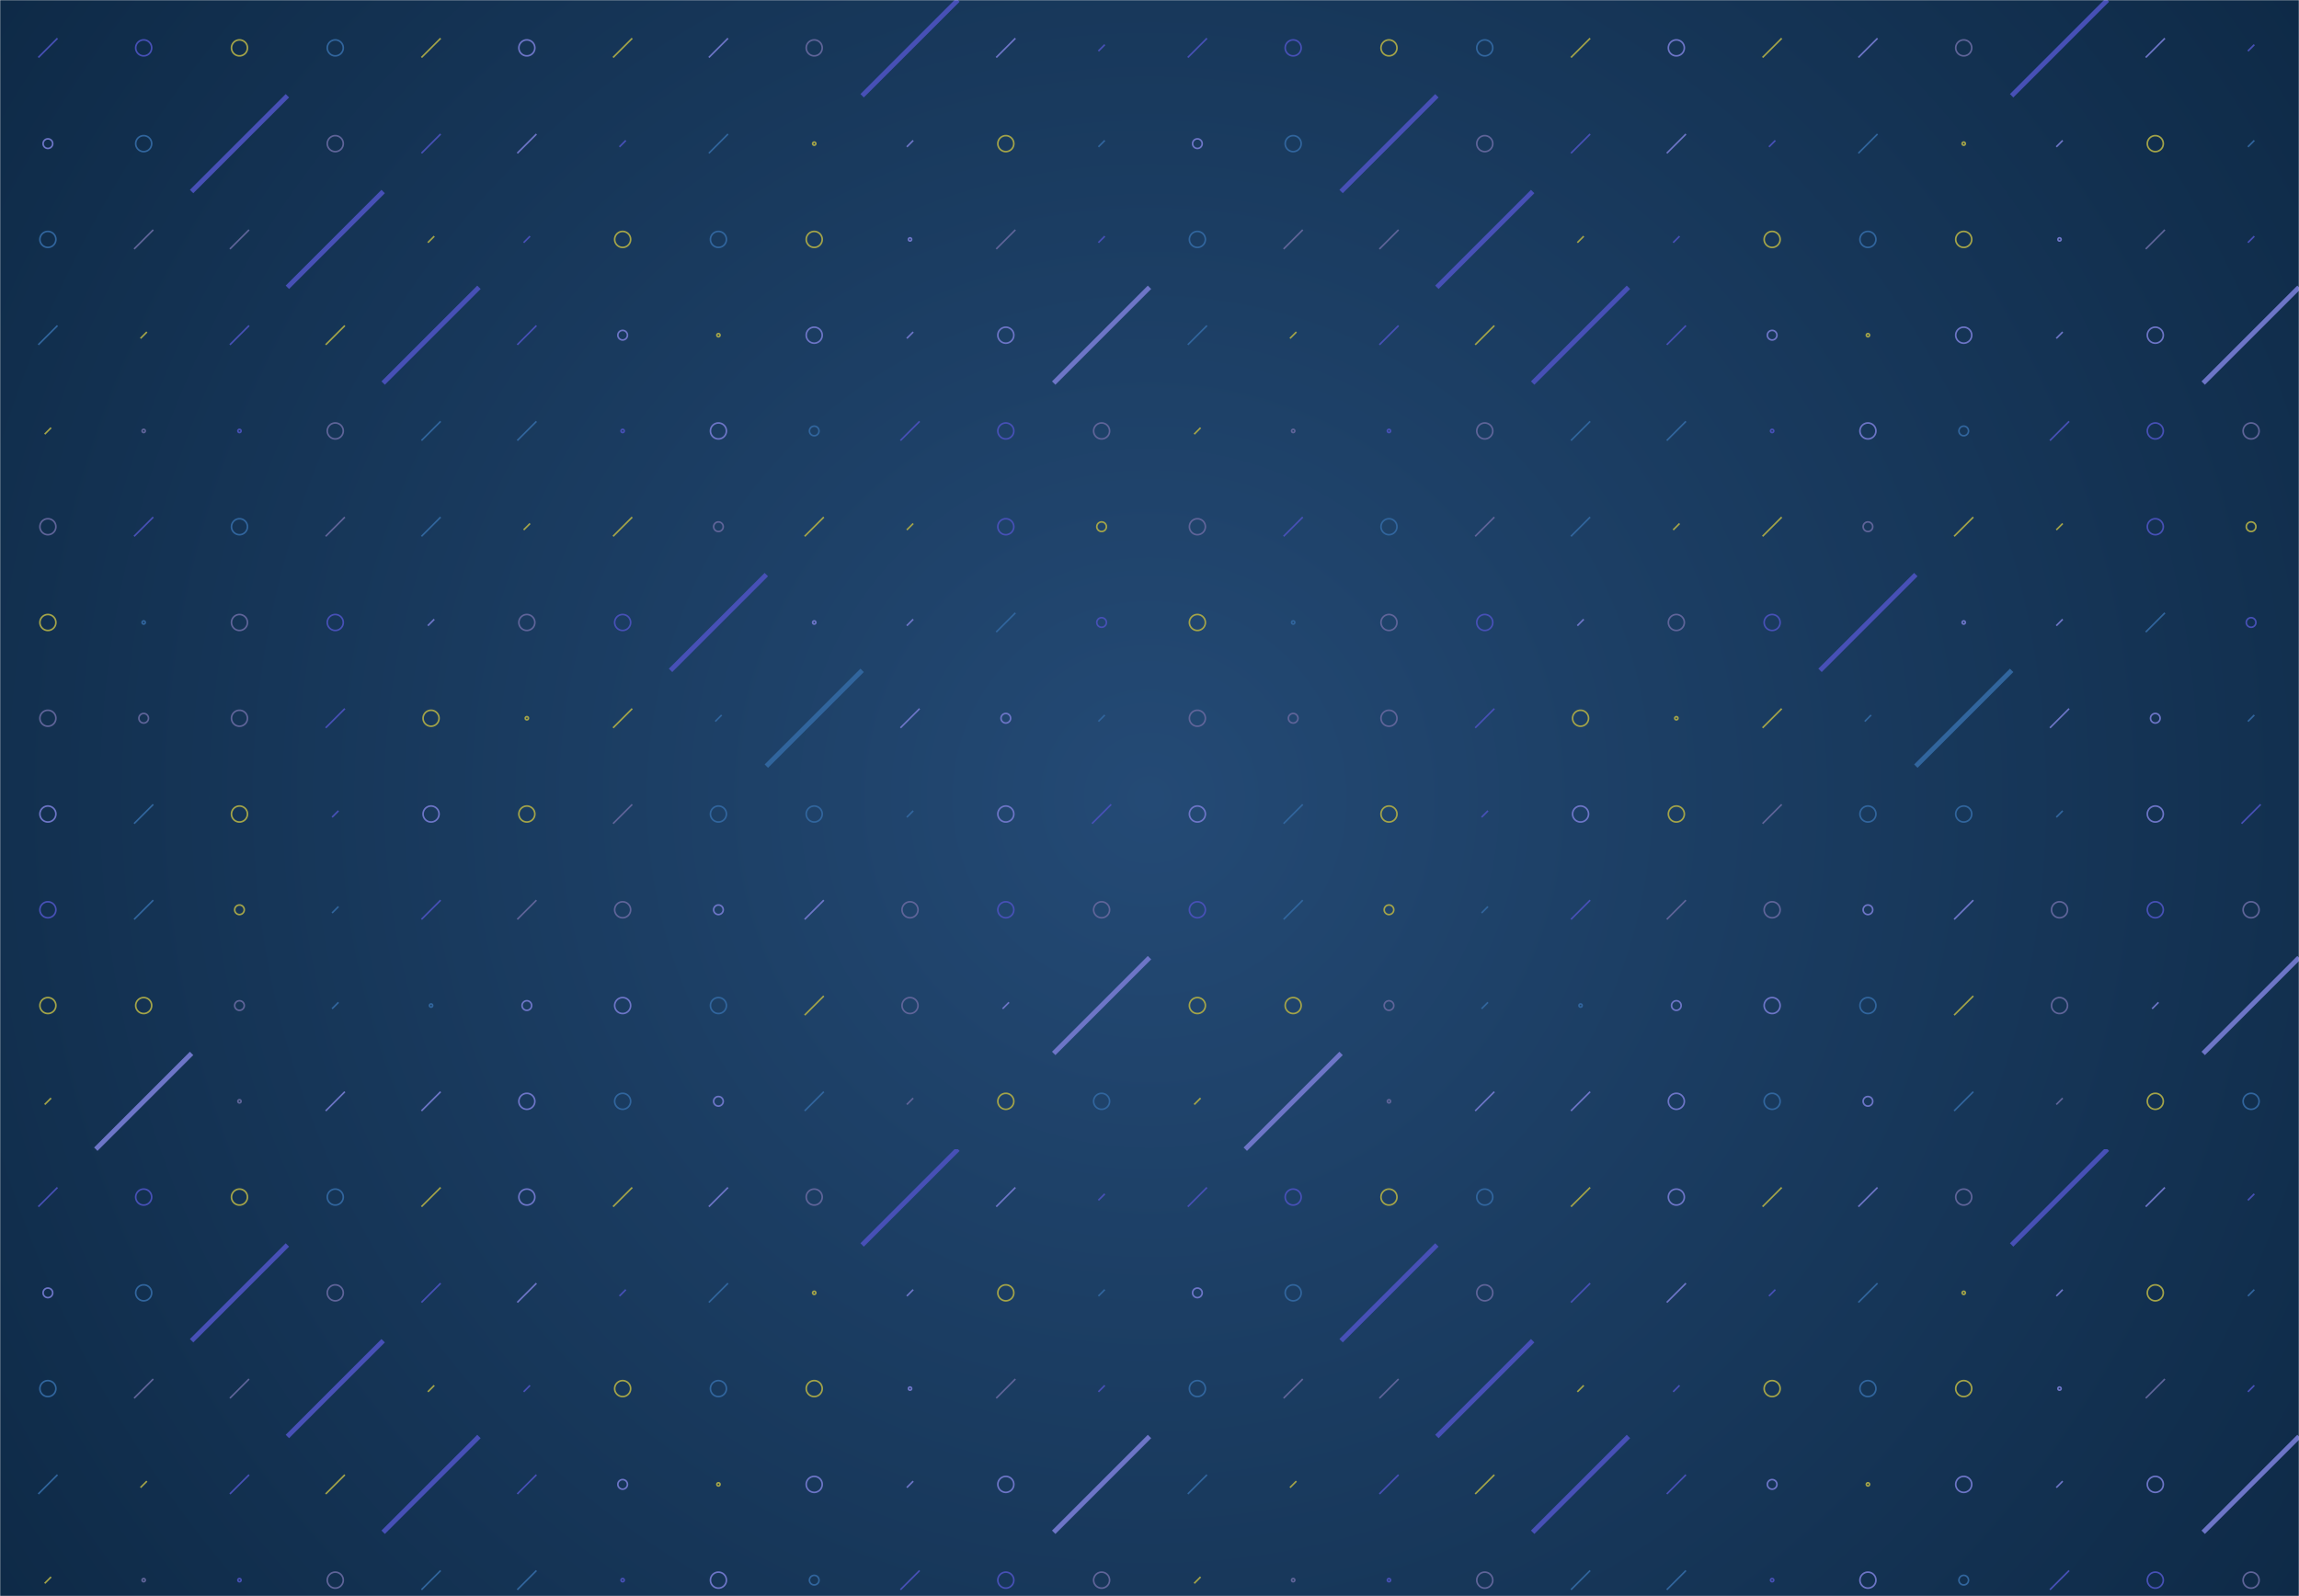 <svg xmlns="http://www.w3.org/2000/svg" version="1.1" xmlns:xlink="http://www.w3.org/1999/xlink" xmlns:svgjs="http://svgjs.dev/svgjs" width="1440" height="1000" preserveAspectRatio="none" viewBox="0 0 1440 1000"><g mask="url(&quot;#SvgjsMask12295&quot;)" fill="none"><rect width="1440" height="1000" x="0" y="0" fill="url(&quot;#SvgjsRadialGradient12296&quot;)"></rect><use xlink:href="#SvgjsSymbol12303" x="0" y="0"></use><use xlink:href="#SvgjsSymbol12303" x="0" y="720"></use><use xlink:href="#SvgjsSymbol12303" x="720" y="0"></use><use xlink:href="#SvgjsSymbol12303" x="720" y="720"></use></g><defs><mask id="SvgjsMask12295"><rect width="1440" height="1000" fill="#ffffff"></rect></mask><radialGradient cx="50%" cy="50%" r="876.58" gradientUnits="userSpaceOnUse" id="SvgjsRadialGradient12296"><stop stop-color="rgba(36, 74, 117, 1)" offset="0"></stop><stop stop-color="rgba(14, 42, 71, 1)" offset="1"></stop></radialGradient><path d="M-1 0 a1 1 0 1 0 2 0 a1 1 0 1 0 -2 0z" id="SvgjsPath12301"></path><path d="M-3 0 a3 3 0 1 0 6 0 a3 3 0 1 0 -6 0z" id="SvgjsPath12298"></path><path d="M-5 0 a5 5 0 1 0 10 0 a5 5 0 1 0 -10 0z" id="SvgjsPath12299"></path><path d="M2 -2 L-2 2z" id="SvgjsPath12300"></path><path d="M6 -6 L-6 6z" id="SvgjsPath12297"></path><path d="M30 -30 L-30 30z" id="SvgjsPath12302"></path></defs><symbol id="SvgjsSymbol12303"><use xlink:href="#SvgjsPath12297" x="30" y="30" stroke="rgba(71, 80, 182, 1)"></use><use xlink:href="#SvgjsPath12298" x="30" y="90" stroke="rgba(109, 117, 199, 1)"></use><use xlink:href="#SvgjsPath12299" x="30" y="150" stroke="rgba(49, 101, 157, 1)"></use><use xlink:href="#SvgjsPath12297" x="30" y="210" stroke="rgba(49, 101, 157, 1)"></use><use xlink:href="#SvgjsPath12300" x="30" y="270" stroke="rgba(164, 164, 72, 1)"></use><use xlink:href="#SvgjsPath12299" x="30" y="330" stroke="rgba(95, 100, 153, 1)"></use><use xlink:href="#SvgjsPath12299" x="30" y="390" stroke="rgba(164, 164, 72, 1)"></use><use xlink:href="#SvgjsPath12299" x="30" y="450" stroke="rgba(95, 100, 153, 1)"></use><use xlink:href="#SvgjsPath12299" x="30" y="510" stroke="rgba(109, 117, 199, 1)"></use><use xlink:href="#SvgjsPath12299" x="30" y="570" stroke="rgba(71, 80, 182, 1)"></use><use xlink:href="#SvgjsPath12299" x="30" y="630" stroke="rgba(164, 164, 72, 1)"></use><use xlink:href="#SvgjsPath12300" x="30" y="690" stroke="rgba(164, 164, 72, 1)"></use><use xlink:href="#SvgjsPath12299" x="90" y="30" stroke="rgba(71, 80, 182, 1)"></use><use xlink:href="#SvgjsPath12299" x="90" y="90" stroke="rgba(49, 101, 157, 1)"></use><use xlink:href="#SvgjsPath12297" x="90" y="150" stroke="rgba(95, 100, 153, 1)"></use><use xlink:href="#SvgjsPath12300" x="90" y="210" stroke="rgba(164, 164, 72, 1)"></use><use xlink:href="#SvgjsPath12301" x="90" y="270" stroke="rgba(95, 100, 153, 1)"></use><use xlink:href="#SvgjsPath12297" x="90" y="330" stroke="rgba(71, 80, 182, 1)"></use><use xlink:href="#SvgjsPath12301" x="90" y="390" stroke="rgba(49, 101, 157, 1)"></use><use xlink:href="#SvgjsPath12298" x="90" y="450" stroke="rgba(95, 100, 153, 1)"></use><use xlink:href="#SvgjsPath12297" x="90" y="510" stroke="rgba(49, 101, 157, 1)"></use><use xlink:href="#SvgjsPath12297" x="90" y="570" stroke="rgba(49, 101, 157, 1)"></use><use xlink:href="#SvgjsPath12299" x="90" y="630" stroke="rgba(164, 164, 72, 1)"></use><use xlink:href="#SvgjsPath12302" x="90" y="690" stroke="rgba(109, 117, 199, 1)" stroke-width="3"></use><use xlink:href="#SvgjsPath12299" x="150" y="30" stroke="rgba(164, 164, 72, 1)"></use><use xlink:href="#SvgjsPath12302" x="150" y="90" stroke="rgba(71, 80, 182, 1)" stroke-width="3"></use><use xlink:href="#SvgjsPath12297" x="150" y="150" stroke="rgba(95, 100, 153, 1)"></use><use xlink:href="#SvgjsPath12297" x="150" y="210" stroke="rgba(71, 80, 182, 1)"></use><use xlink:href="#SvgjsPath12301" x="150" y="270" stroke="rgba(71, 80, 182, 1)"></use><use xlink:href="#SvgjsPath12299" x="150" y="330" stroke="rgba(49, 101, 157, 1)"></use><use xlink:href="#SvgjsPath12299" x="150" y="390" stroke="rgba(95, 100, 153, 1)"></use><use xlink:href="#SvgjsPath12299" x="150" y="450" stroke="rgba(95, 100, 153, 1)"></use><use xlink:href="#SvgjsPath12299" x="150" y="510" stroke="rgba(164, 164, 72, 1)"></use><use xlink:href="#SvgjsPath12298" x="150" y="570" stroke="rgba(164, 164, 72, 1)"></use><use xlink:href="#SvgjsPath12298" x="150" y="630" stroke="rgba(95, 100, 153, 1)"></use><use xlink:href="#SvgjsPath12301" x="150" y="690" stroke="rgba(95, 100, 153, 1)"></use><use xlink:href="#SvgjsPath12299" x="210" y="30" stroke="rgba(49, 101, 157, 1)"></use><use xlink:href="#SvgjsPath12299" x="210" y="90" stroke="rgba(95, 100, 153, 1)"></use><use xlink:href="#SvgjsPath12302" x="210" y="150" stroke="rgba(71, 80, 182, 1)" stroke-width="3"></use><use xlink:href="#SvgjsPath12297" x="210" y="210" stroke="rgba(164, 164, 72, 1)"></use><use xlink:href="#SvgjsPath12299" x="210" y="270" stroke="rgba(95, 100, 153, 1)"></use><use xlink:href="#SvgjsPath12297" x="210" y="330" stroke="rgba(95, 100, 153, 1)"></use><use xlink:href="#SvgjsPath12299" x="210" y="390" stroke="rgba(71, 80, 182, 1)"></use><use xlink:href="#SvgjsPath12297" x="210" y="450" stroke="rgba(71, 80, 182, 1)"></use><use xlink:href="#SvgjsPath12300" x="210" y="510" stroke="rgba(71, 80, 182, 1)"></use><use xlink:href="#SvgjsPath12300" x="210" y="570" stroke="rgba(49, 101, 157, 1)"></use><use xlink:href="#SvgjsPath12300" x="210" y="630" stroke="rgba(49, 101, 157, 1)"></use><use xlink:href="#SvgjsPath12297" x="210" y="690" stroke="rgba(109, 117, 199, 1)"></use><use xlink:href="#SvgjsPath12297" x="270" y="30" stroke="rgba(164, 164, 72, 1)"></use><use xlink:href="#SvgjsPath12297" x="270" y="90" stroke="rgba(71, 80, 182, 1)"></use><use xlink:href="#SvgjsPath12300" x="270" y="150" stroke="rgba(164, 164, 72, 1)"></use><use xlink:href="#SvgjsPath12302" x="270" y="210" stroke="rgba(71, 80, 182, 1)" stroke-width="3"></use><use xlink:href="#SvgjsPath12297" x="270" y="270" stroke="rgba(49, 101, 157, 1)"></use><use xlink:href="#SvgjsPath12297" x="270" y="330" stroke="rgba(49, 101, 157, 1)"></use><use xlink:href="#SvgjsPath12300" x="270" y="390" stroke="rgba(109, 117, 199, 1)"></use><use xlink:href="#SvgjsPath12299" x="270" y="450" stroke="rgba(164, 164, 72, 1)"></use><use xlink:href="#SvgjsPath12299" x="270" y="510" stroke="rgba(109, 117, 199, 1)"></use><use xlink:href="#SvgjsPath12297" x="270" y="570" stroke="rgba(71, 80, 182, 1)"></use><use xlink:href="#SvgjsPath12301" x="270" y="630" stroke="rgba(49, 101, 157, 1)"></use><use xlink:href="#SvgjsPath12297" x="270" y="690" stroke="rgba(109, 117, 199, 1)"></use><use xlink:href="#SvgjsPath12299" x="330" y="30" stroke="rgba(109, 117, 199, 1)"></use><use xlink:href="#SvgjsPath12297" x="330" y="90" stroke="rgba(109, 117, 199, 1)"></use><use xlink:href="#SvgjsPath12300" x="330" y="150" stroke="rgba(71, 80, 182, 1)"></use><use xlink:href="#SvgjsPath12297" x="330" y="210" stroke="rgba(71, 80, 182, 1)"></use><use xlink:href="#SvgjsPath12297" x="330" y="270" stroke="rgba(49, 101, 157, 1)"></use><use xlink:href="#SvgjsPath12300" x="330" y="330" stroke="rgba(164, 164, 72, 1)"></use><use xlink:href="#SvgjsPath12299" x="330" y="390" stroke="rgba(95, 100, 153, 1)"></use><use xlink:href="#SvgjsPath12301" x="330" y="450" stroke="rgba(164, 164, 72, 1)"></use><use xlink:href="#SvgjsPath12299" x="330" y="510" stroke="rgba(164, 164, 72, 1)"></use><use xlink:href="#SvgjsPath12297" x="330" y="570" stroke="rgba(95, 100, 153, 1)"></use><use xlink:href="#SvgjsPath12298" x="330" y="630" stroke="rgba(109, 117, 199, 1)"></use><use xlink:href="#SvgjsPath12299" x="330" y="690" stroke="rgba(109, 117, 199, 1)"></use><use xlink:href="#SvgjsPath12297" x="390" y="30" stroke="rgba(164, 164, 72, 1)"></use><use xlink:href="#SvgjsPath12300" x="390" y="90" stroke="rgba(71, 80, 182, 1)"></use><use xlink:href="#SvgjsPath12299" x="390" y="150" stroke="rgba(164, 164, 72, 1)"></use><use xlink:href="#SvgjsPath12298" x="390" y="210" stroke="rgba(109, 117, 199, 1)"></use><use xlink:href="#SvgjsPath12301" x="390" y="270" stroke="rgba(71, 80, 182, 1)"></use><use xlink:href="#SvgjsPath12297" x="390" y="330" stroke="rgba(164, 164, 72, 1)"></use><use xlink:href="#SvgjsPath12299" x="390" y="390" stroke="rgba(71, 80, 182, 1)"></use><use xlink:href="#SvgjsPath12297" x="390" y="450" stroke="rgba(164, 164, 72, 1)"></use><use xlink:href="#SvgjsPath12297" x="390" y="510" stroke="rgba(95, 100, 153, 1)"></use><use xlink:href="#SvgjsPath12299" x="390" y="570" stroke="rgba(95, 100, 153, 1)"></use><use xlink:href="#SvgjsPath12299" x="390" y="630" stroke="rgba(109, 117, 199, 1)"></use><use xlink:href="#SvgjsPath12299" x="390" y="690" stroke="rgba(49, 101, 157, 1)"></use><use xlink:href="#SvgjsPath12297" x="450" y="30" stroke="rgba(109, 117, 199, 1)"></use><use xlink:href="#SvgjsPath12297" x="450" y="90" stroke="rgba(49, 101, 157, 1)"></use><use xlink:href="#SvgjsPath12299" x="450" y="150" stroke="rgba(49, 101, 157, 1)"></use><use xlink:href="#SvgjsPath12301" x="450" y="210" stroke="rgba(164, 164, 72, 1)"></use><use xlink:href="#SvgjsPath12299" x="450" y="270" stroke="rgba(109, 117, 199, 1)"></use><use xlink:href="#SvgjsPath12298" x="450" y="330" stroke="rgba(95, 100, 153, 1)"></use><use xlink:href="#SvgjsPath12302" x="450" y="390" stroke="rgba(71, 80, 182, 1)" stroke-width="3"></use><use xlink:href="#SvgjsPath12300" x="450" y="450" stroke="rgba(49, 101, 157, 1)"></use><use xlink:href="#SvgjsPath12299" x="450" y="510" stroke="rgba(49, 101, 157, 1)"></use><use xlink:href="#SvgjsPath12298" x="450" y="570" stroke="rgba(109, 117, 199, 1)"></use><use xlink:href="#SvgjsPath12299" x="450" y="630" stroke="rgba(49, 101, 157, 1)"></use><use xlink:href="#SvgjsPath12298" x="450" y="690" stroke="rgba(109, 117, 199, 1)"></use><use xlink:href="#SvgjsPath12299" x="510" y="30" stroke="rgba(95, 100, 153, 1)"></use><use xlink:href="#SvgjsPath12301" x="510" y="90" stroke="rgba(164, 164, 72, 1)"></use><use xlink:href="#SvgjsPath12299" x="510" y="150" stroke="rgba(164, 164, 72, 1)"></use><use xlink:href="#SvgjsPath12299" x="510" y="210" stroke="rgba(109, 117, 199, 1)"></use><use xlink:href="#SvgjsPath12298" x="510" y="270" stroke="rgba(49, 101, 157, 1)"></use><use xlink:href="#SvgjsPath12297" x="510" y="330" stroke="rgba(164, 164, 72, 1)"></use><use xlink:href="#SvgjsPath12301" x="510" y="390" stroke="rgba(109, 117, 199, 1)"></use><use xlink:href="#SvgjsPath12302" x="510" y="450" stroke="rgba(49, 101, 157, 1)" stroke-width="3"></use><use xlink:href="#SvgjsPath12299" x="510" y="510" stroke="rgba(49, 101, 157, 1)"></use><use xlink:href="#SvgjsPath12297" x="510" y="570" stroke="rgba(109, 117, 199, 1)"></use><use xlink:href="#SvgjsPath12297" x="510" y="630" stroke="rgba(164, 164, 72, 1)"></use><use xlink:href="#SvgjsPath12297" x="510" y="690" stroke="rgba(49, 101, 157, 1)"></use><use xlink:href="#SvgjsPath12302" x="570" y="30" stroke="rgba(71, 80, 182, 1)" stroke-width="3"></use><use xlink:href="#SvgjsPath12300" x="570" y="90" stroke="rgba(109, 117, 199, 1)"></use><use xlink:href="#SvgjsPath12301" x="570" y="150" stroke="rgba(109, 117, 199, 1)"></use><use xlink:href="#SvgjsPath12300" x="570" y="210" stroke="rgba(109, 117, 199, 1)"></use><use xlink:href="#SvgjsPath12297" x="570" y="270" stroke="rgba(71, 80, 182, 1)"></use><use xlink:href="#SvgjsPath12300" x="570" y="330" stroke="rgba(164, 164, 72, 1)"></use><use xlink:href="#SvgjsPath12300" x="570" y="390" stroke="rgba(109, 117, 199, 1)"></use><use xlink:href="#SvgjsPath12297" x="570" y="450" stroke="rgba(109, 117, 199, 1)"></use><use xlink:href="#SvgjsPath12300" x="570" y="510" stroke="rgba(49, 101, 157, 1)"></use><use xlink:href="#SvgjsPath12299" x="570" y="570" stroke="rgba(95, 100, 153, 1)"></use><use xlink:href="#SvgjsPath12299" x="570" y="630" stroke="rgba(95, 100, 153, 1)"></use><use xlink:href="#SvgjsPath12300" x="570" y="690" stroke="rgba(95, 100, 153, 1)"></use><use xlink:href="#SvgjsPath12297" x="630" y="30" stroke="rgba(109, 117, 199, 1)"></use><use xlink:href="#SvgjsPath12299" x="630" y="90" stroke="rgba(164, 164, 72, 1)"></use><use xlink:href="#SvgjsPath12297" x="630" y="150" stroke="rgba(95, 100, 153, 1)"></use><use xlink:href="#SvgjsPath12299" x="630" y="210" stroke="rgba(109, 117, 199, 1)"></use><use xlink:href="#SvgjsPath12299" x="630" y="270" stroke="rgba(71, 80, 182, 1)"></use><use xlink:href="#SvgjsPath12299" x="630" y="330" stroke="rgba(71, 80, 182, 1)"></use><use xlink:href="#SvgjsPath12297" x="630" y="390" stroke="rgba(49, 101, 157, 1)"></use><use xlink:href="#SvgjsPath12298" x="630" y="450" stroke="rgba(109, 117, 199, 1)"></use><use xlink:href="#SvgjsPath12299" x="630" y="510" stroke="rgba(109, 117, 199, 1)"></use><use xlink:href="#SvgjsPath12299" x="630" y="570" stroke="rgba(71, 80, 182, 1)"></use><use xlink:href="#SvgjsPath12300" x="630" y="630" stroke="rgba(109, 117, 199, 1)"></use><use xlink:href="#SvgjsPath12299" x="630" y="690" stroke="rgba(164, 164, 72, 1)"></use><use xlink:href="#SvgjsPath12300" x="690" y="30" stroke="rgba(71, 80, 182, 1)"></use><use xlink:href="#SvgjsPath12300" x="690" y="90" stroke="rgba(49, 101, 157, 1)"></use><use xlink:href="#SvgjsPath12300" x="690" y="150" stroke="rgba(71, 80, 182, 1)"></use><use xlink:href="#SvgjsPath12302" x="690" y="210" stroke="rgba(109, 117, 199, 1)" stroke-width="3"></use><use xlink:href="#SvgjsPath12299" x="690" y="270" stroke="rgba(95, 100, 153, 1)"></use><use xlink:href="#SvgjsPath12298" x="690" y="330" stroke="rgba(164, 164, 72, 1)"></use><use xlink:href="#SvgjsPath12298" x="690" y="390" stroke="rgba(71, 80, 182, 1)"></use><use xlink:href="#SvgjsPath12300" x="690" y="450" stroke="rgba(49, 101, 157, 1)"></use><use xlink:href="#SvgjsPath12297" x="690" y="510" stroke="rgba(71, 80, 182, 1)"></use><use xlink:href="#SvgjsPath12299" x="690" y="570" stroke="rgba(95, 100, 153, 1)"></use><use xlink:href="#SvgjsPath12302" x="690" y="630" stroke="rgba(109, 117, 199, 1)" stroke-width="3"></use><use xlink:href="#SvgjsPath12299" x="690" y="690" stroke="rgba(49, 101, 157, 1)"></use></symbol></svg>